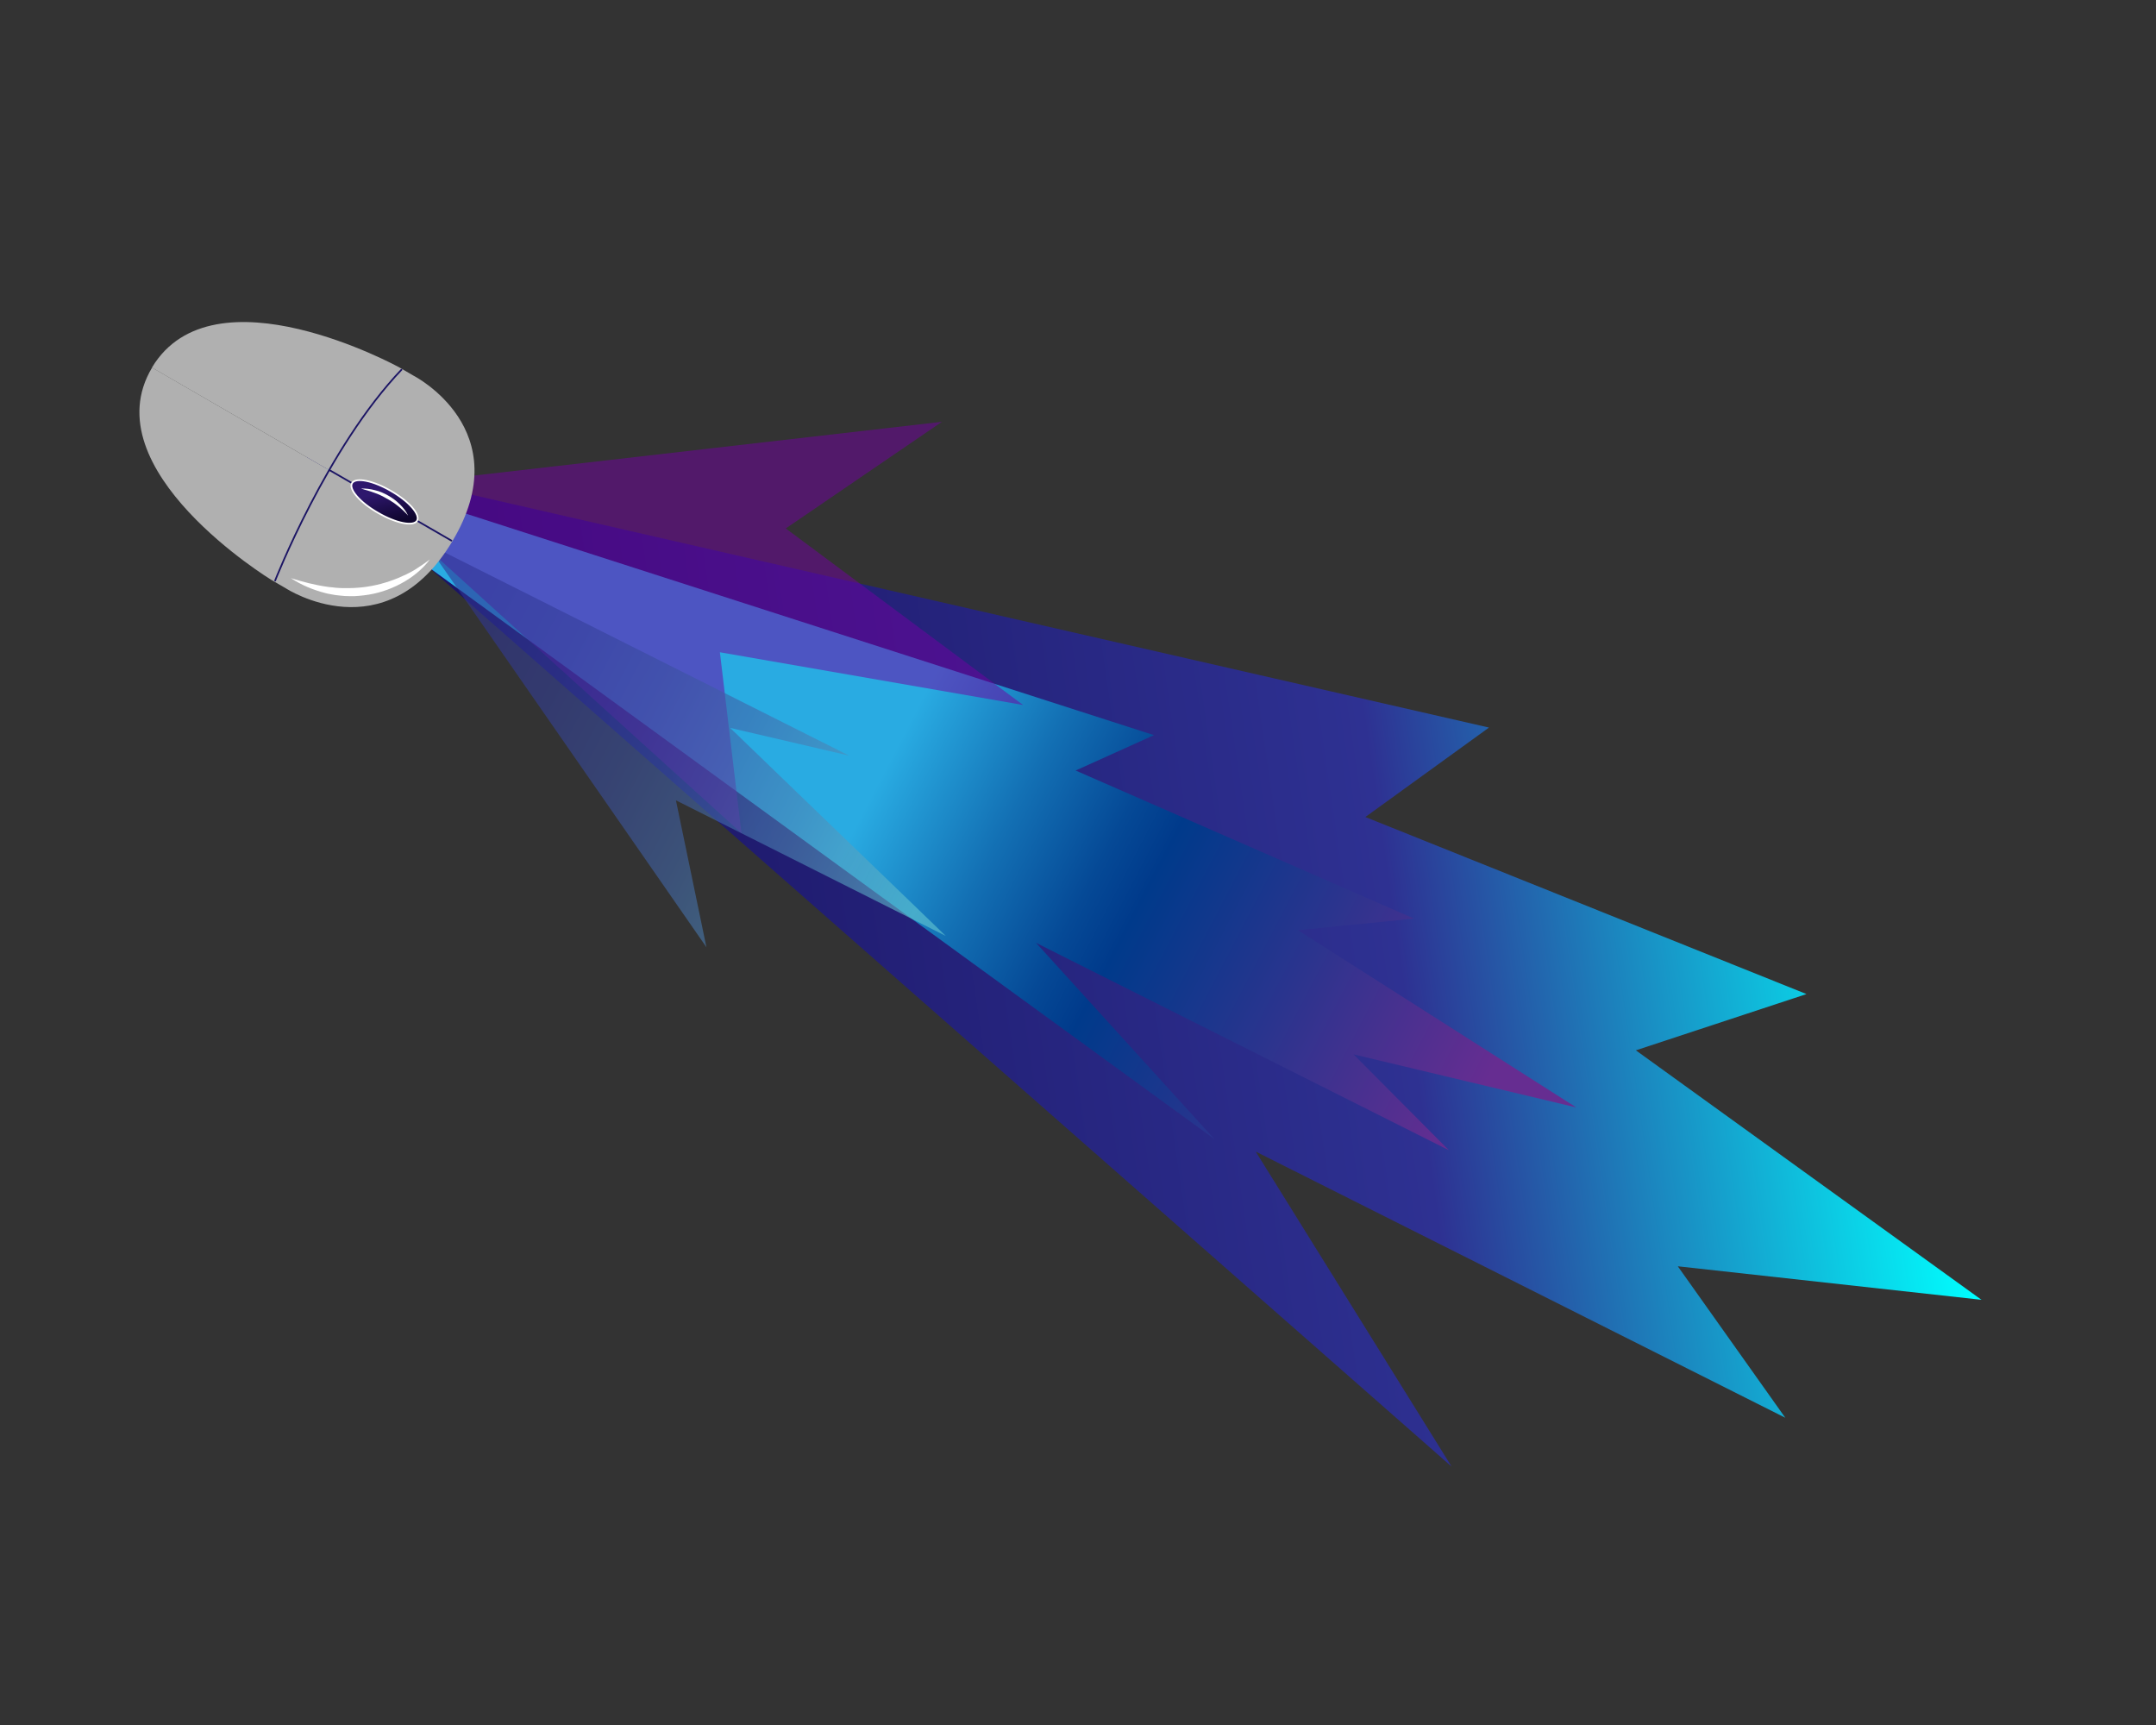 <?xml version="1.0" encoding="utf-8"?>
<!-- Generator: Adobe Illustrator 22.1.0, SVG Export Plug-In . SVG Version: 6.00 Build 0)  -->
<svg version="1.1" id="Layer_1" xmlns="http://www.w3.org/2000/svg" xmlns:xlink="http://www.w3.org/1999/xlink" x="0px" y="0px"
	 viewBox="0 0 1280 1024" style="enable-background:new 0 0 1280 1024;" xml:space="preserve">
<rect x="0" y="0" width="1280" height="1024" fill="#333333" stroke="none"/>
<style type="text/css">
	.st0{fill:url(#SVGID_1_);}
	.st1{fill:url(#SVGID_2_);}
	.st2{opacity:0.5;fill:#7200A2;}
	.st3{opacity:0.59;fill:url(#SVGID_3_);}
	.st4{fill:none;stroke:#000000;stroke-miterlimit:10;}
	.st5{fill:#B0B0B0;}
	.st6{fill:none;stroke:#1B1464;stroke-miterlimit:10;}
	.st7{fill:url(#SVGID_4_);stroke:#FFFFFF;stroke-miterlimit:10;}
	.st8{fill:#FFFFFF;}
</style>
<linearGradient id="SVGID_1_" gradientUnits="userSpaceOnUse" x1="126.252" y1="554.127" x2="1040.07" y2="554.127" gradientTransform="matrix(-0.989 0.145 0.145 0.989 1178.013 -86.024)">
	<stop  offset="0" style="stop-color:#00FFFF"/>
	<stop  offset="9.224468e-02" style="stop-color:#0DC7E1"/>
	<stop  offset="0.342" style="stop-color:#2E3192"/>
	<stop  offset="0.894" style="stop-color:#1B1464"/>
</linearGradient>
<polygon class="st0" points="179.2,270.6 861.8,870.6 745.5,683.6 1059.9,841.6 996.1,751.7 1176.4,771.6 971.2,623.5 1072.5,590.1 
	810.6,485 884,431.9 "/>
<linearGradient id="SVGID_2_" gradientUnits="userSpaceOnUse" x1="639.011" y1="713.43" x2="634.466" y2="104.35" gradientTransform="matrix(0.455 -0.89 -0.89 -0.455 777.402 1309.508)">
	<stop  offset="0.165" style="stop-color:#29ABE2"/>
	<stop  offset="0.295" style="stop-color:#1370B4"/>
	<stop  offset="0.394" style="stop-color:#054996"/>
	<stop  offset="0.446" style="stop-color:#003A8B"/>
	<stop  offset="0.616" style="stop-color:#2B348E"/>
	<stop  offset="0.826" style="stop-color:#662D91"/>
</linearGradient>
<polygon class="st1" points="158.5,266.9 721,676.2 615.1,559.7 860.2,682.8 803.6,625.9 935.8,657.4 770.6,552.2 839.5,545.3 
	638.6,457.4 685.1,436.4 "/>
<polygon class="st2" points="214.5,290 440.2,494.6 427.4,387.2 607.4,418.5 466.5,313.7 559.2,250.4 "/>
<linearGradient id="SVGID_3_" gradientUnits="userSpaceOnUse" x1="570.808" y1="462.773" x2="574.584" y2="959.341" gradientTransform="matrix(0.455 -0.89 -0.89 -0.455 777.402 1309.508)">
	<stop  offset="0.194" style="stop-color:#65C8D0"/>
	<stop  offset="0.266" style="stop-color:#5AA9C3"/>
	<stop  offset="0.367" style="stop-color:#4C85B4"/>
	<stop  offset="0.474" style="stop-color:#4166A8"/>
	<stop  offset="0.585" style="stop-color:#394F9E"/>
	<stop  offset="0.704" style="stop-color:#333E97"/>
	<stop  offset="0.834" style="stop-color:#2F3493"/>
	<stop  offset="1" style="stop-color:#2E3192"/>
</linearGradient>
<polygon class="st3" points="252.8,322.3 419.4,562.3 401.3,475.1 561.5,555.6 433.5,432.1 504.2,448.6 "/>
<g>
	<path class="st4" d="M269.9,322"/>
	<g>
		<g>
			<defs>
				<path id="XMLID_1_" d="M268.5,321.4c-39.8,66.4-98.7,27.9-98.7,27.9l-8.6-5c0,0-107.3-65.4-70.9-126.1"/>
			</defs>
			<use xlink:href="#XMLID_1_"  style="overflow:visible;fill:#B0B0B0;"/>
			<clipPath id="XMLID_3_">
				<use xlink:href="#XMLID_1_"  style="overflow:visible;"/>
			</clipPath>
		</g>
		<path class="st5" d="M268.5,321.4c39.8-66.4-23-98.4-23-98.4l-8.6-5c0,0-110.3-60.5-146.7,0.2"/>
	</g>
	<path class="st6" d="M163.2,345c0,0,30.9-79.2,75.4-125.8"/>
	<line class="st6" x1="195.5" y1="279" x2="268.3" y2="321.1"/>
	
		<linearGradient id="SVGID_4_" gradientUnits="userSpaceOnUse" x1="638.451" y1="936.78" x2="655.58" y2="953.032" gradientTransform="matrix(0.508 -0.862 -0.862 -0.508 715.049 1341.063)">
		<stop  offset="0.185" style="stop-color:#0E052D"/>
		<stop  offset="0.977" style="stop-color:#2E176D"/>
	</linearGradient>
	<path class="st7" d="M232.2,291.5c-10.6-6.2-21-8.3-23.2-4.7c-2.1,3.6,4.7,11.5,15.4,17.6c10.6,6.2,21,8.3,23.2,4.7
		C249.7,305.5,242.8,297.6,232.2,291.5z"/>
	<g>
		<path class="st8" d="M255.2,332.1c-2.2,3-4.9,5.7-7.8,8.1c-2.9,2.4-6.1,4.5-9.5,6.3c-6.7,3.6-14.1,6-21.8,6.9
			c-1,0.1-1.9,0.2-2.9,0.3c-1,0.1-1.9,0.1-2.9,0.2c-1.9,0-3.8,0-5.7-0.1c-1.9-0.1-3.8-0.4-5.7-0.6c-1.9-0.4-3.8-0.6-5.6-1.1
			c-7.4-1.9-14.4-4.8-20.6-8.9c7.1,2.2,14.2,4.1,21.4,5.1l1.3,0.2l1.3,0.1l2.7,0.3c1.8,0.1,3.6,0.3,5.4,0.2
			c3.6,0.1,7.1-0.1,10.7-0.5c7.1-0.8,14-2.7,20.7-5.4c3.3-1.4,6.6-2.9,9.8-4.8C249.1,336.4,252.2,334.4,255.2,332.1z"/>
	</g>
	<g>
		<path class="st8" d="M242.3,306.1c-1.8-2.1-3.9-4-6-5.7c-1.1-0.8-2.1-1.7-3.3-2.4c-0.6-0.4-1.1-0.7-1.7-1.1l-1.8-1
			c-0.6-0.4-1.2-0.6-1.8-1c-0.6-0.3-1.2-0.6-1.8-0.9l-1.8-0.8l-1.9-0.7c-1.3-0.5-2.6-0.9-3.9-1.3c-1.3-0.4-2.7-0.7-4-1.2
			c1.4,0,2.8,0,4.2,0.2c1.4,0.2,2.8,0.4,4.1,0.8c2.8,0.6,5.4,1.8,7.9,3.2c2.5,1.4,4.8,3.1,6.8,5.1
			C239.3,301.2,241.1,303.5,242.3,306.1z"/>
	</g>
</g>
</svg>
